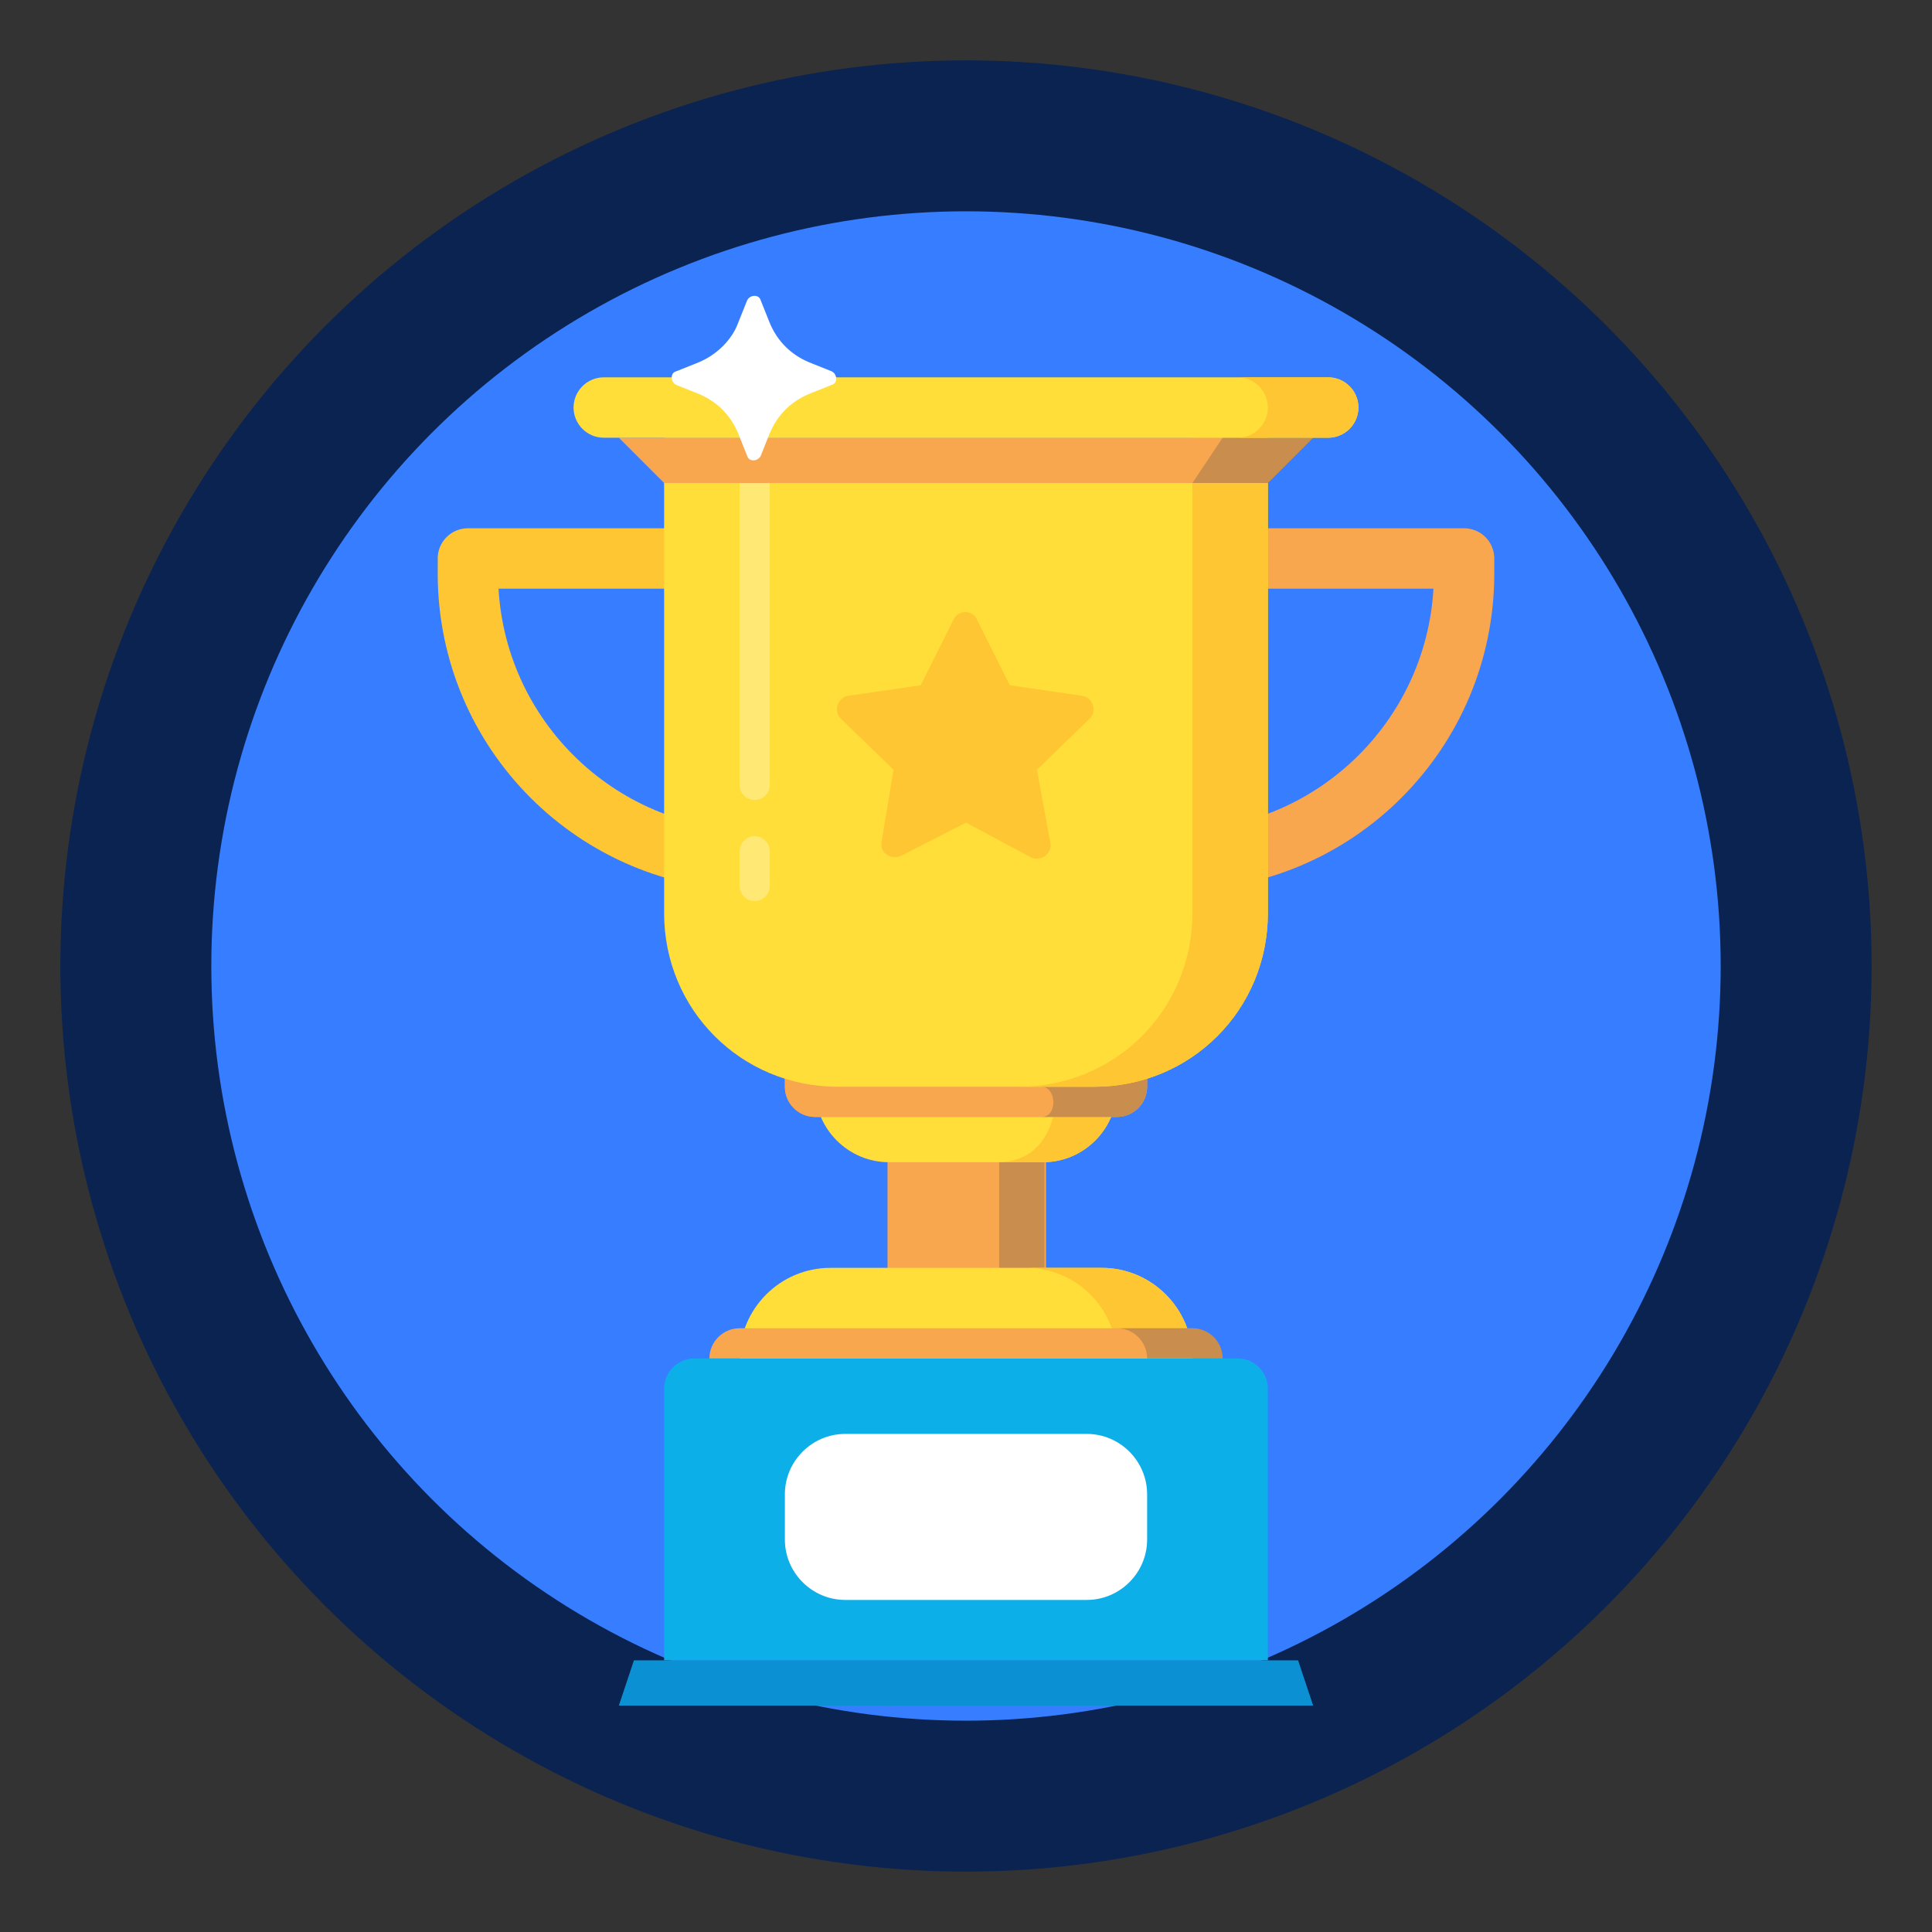 <svg id="Layer_1" version="1.1" viewBox="0 0 128 128" xml:space="preserve" xmlns="http://www.w3.org/2000/svg" enable-background="new 0 0 128 128"><rect x="0" y="0" width="128" height="128" fill="#333333" stroke="none"/><circle cx="64" cy="64" r="60" fill="#0a2351" class="fill-382673"></circle><circle cx="64" cy="64" r="50" fill="#377dff" class="fill-473080"></circle><path d="M84 110H44V92c0-1.1.9-2 2-2h36c1.1 0 2 .9 2 2v18z" fill="#0cafe8" class="fill-0cafe8"></path><path d="M87 113H41l1-3h44z" fill="#0b90d3" class="fill-0b90d3"></path><path d="M72 106H56c-2.2 0-4-1.8-4-4v-3c0-2.2 1.8-4 4-4h16c2.2 0 4 1.8 4 4v3c0 2.2-1.8 4-4 4z" fill="#ffffff" class="fill-ffffff"></path><path d="M58.8 68.5h10.5V85H58.8z" fill="#f9a74e" class="fill-f9a74e"></path><path d="M66.2 68.5h3V85h-3z" opacity=".2" fill="#0a2351" class="fill-382673"></path><path d="M73 84H55c-3.3 0-6 2.7-6 6h30c0-3.3-2.7-6-6-6z" fill="#ffde39" class="fill-ffde39"></path><path d="M73 84h-5c3.3 0 6 2.7 6 6h5c0-3.3-2.7-6-6-6z" fill="#fec632" class="fill-fec632"></path><path d="M69.1 77H58.9c-2.7 0-4.9-2.2-4.9-4.9V71h20v1.1c0 2.7-2.2 4.9-4.9 4.9z" fill="#ffde39" class="fill-ffde39"></path><path d="M70 71v1.1c0 2.7-1.2 4.9-3.9 4.9h3c2.7 0 4.9-2.2 4.9-4.9V71h-4z" fill="#fec632" class="fill-fec632"></path><path d="M81 90H47c0-1.1.9-2 2-2h30c1.1 0 2 .9 2 2z" fill="#f9a74e" class="fill-f9a74e"></path><path d="M79 88h-5c1.1 0 2 .9 2 2h5c0-1.1-.9-2-2-2z" opacity=".2" fill="#0a2351" class="fill-382673"></path><path d="M76 69H52v3c0 1.1.9 2 2 2h20c1.1 0 2-.9 2-2v-3z" fill="#f9a74e" class="fill-f9a74e"></path><path d="M76 69H52v3c0 1.1.9 2 2 2h20c1.1 0 2-.9 2-2v-3z" fill="#f9a74e" class="fill-f9a74e"></path><path d="m71 69-2 3c1 0 1.1 2 0 2h5c1.1 0 2-.9 2-2v-3h-5z" opacity=".2" fill="#0a2351" class="fill-382673"></path><path d="M78 37h19v1c0 10.5-8.5 19-19 19h0" fill="none" stroke="#f9a74e" stroke-width="4" stroke-linecap="round" stroke-linejoin="round" stroke-miterlimit="10" class="stroke-f9a74e"></path><path d="M50 37H31v1c0 10.5 8.5 19 19 19h0" fill="none" stroke="#fec632" stroke-width="4" stroke-linecap="round" stroke-linejoin="round" stroke-miterlimit="10" class="stroke-fec632"></path><path d="M72.5 72h-17C49.1 72 44 66.9 44 60.5V29h40v31.5C84 66.9 78.9 72 72.5 72z" fill="#ffde39" class="fill-ffde39"></path><path d="M50 32v20" opacity=".3" fill="none" stroke="#ffffff" stroke-width="2" stroke-linecap="round" stroke-linejoin="round" stroke-miterlimit="10" class="stroke-ffffff"></path><path d="M79 29v31.5C79 66.9 73.9 72 67.5 72h5C78.9 72 84 66.9 84 60.5V29h-5z" fill="#fec632" class="fill-fec632"></path><path d="M87 29H41l3 3h40z" fill="#f9a74e" class="fill-f9a74e"></path><path d="m81 29-2 3h5l3-3z" opacity=".2" fill="#0a2351" class="fill-382673"></path><path d="M88 25H40c-1.1 0-2 .9-2 2s.9 2 2 2h48c1.1 0 2-.9 2-2s-.9-2-2-2z" fill="#ffde39" class="fill-ffde39"></path><path d="M88 25h-6c1.1 0 2 .9 2 2s-.9 2-2 2h6c1.1 0 2-.9 2-2s-.9-2-2-2z" fill="#fec632" class="fill-fec632"></path><path d="M50 56.4v2.3" opacity=".3" fill="none" stroke="#ffffff" stroke-width="2" stroke-linecap="round" stroke-linejoin="round" stroke-miterlimit="10" class="stroke-ffffff"></path><path d="m48.9 21.4.6-1.5c.2-.4.8-.4.9 0l.6 1.5c.5 1.2 1.4 2.1 2.6 2.6l1.5.6c.4.2.4.8 0 .9l-1.5.6c-1.2.5-2.1 1.4-2.6 2.6l-.6 1.5c-.2.4-.8.4-.9 0l-.6-1.5c-.5-1.2-1.4-2.1-2.6-2.6l-1.5-.6c-.4-.2-.4-.8 0-.9l1.5-.6c1.2-.5 2.2-1.5 2.6-2.6z" fill="#ffffff" class="fill-ffffff"></path><path d="m64 54.5 4.3 2.3c.6.3 1.4-.2 1.3-.9l-.9-4.9 3.5-3.4c.5-.5.2-1.4-.5-1.5l-4.8-.7-2.2-4.4c-.3-.6-1.2-.6-1.5 0L61 45.4l-4.8.7c-.7.1-1 1-.5 1.5l3.5 3.4-.8 4.8c-.1.7.6 1.2 1.3.9l4.3-2.2z" fill="#fec632" class="fill-fec632"></path></svg>